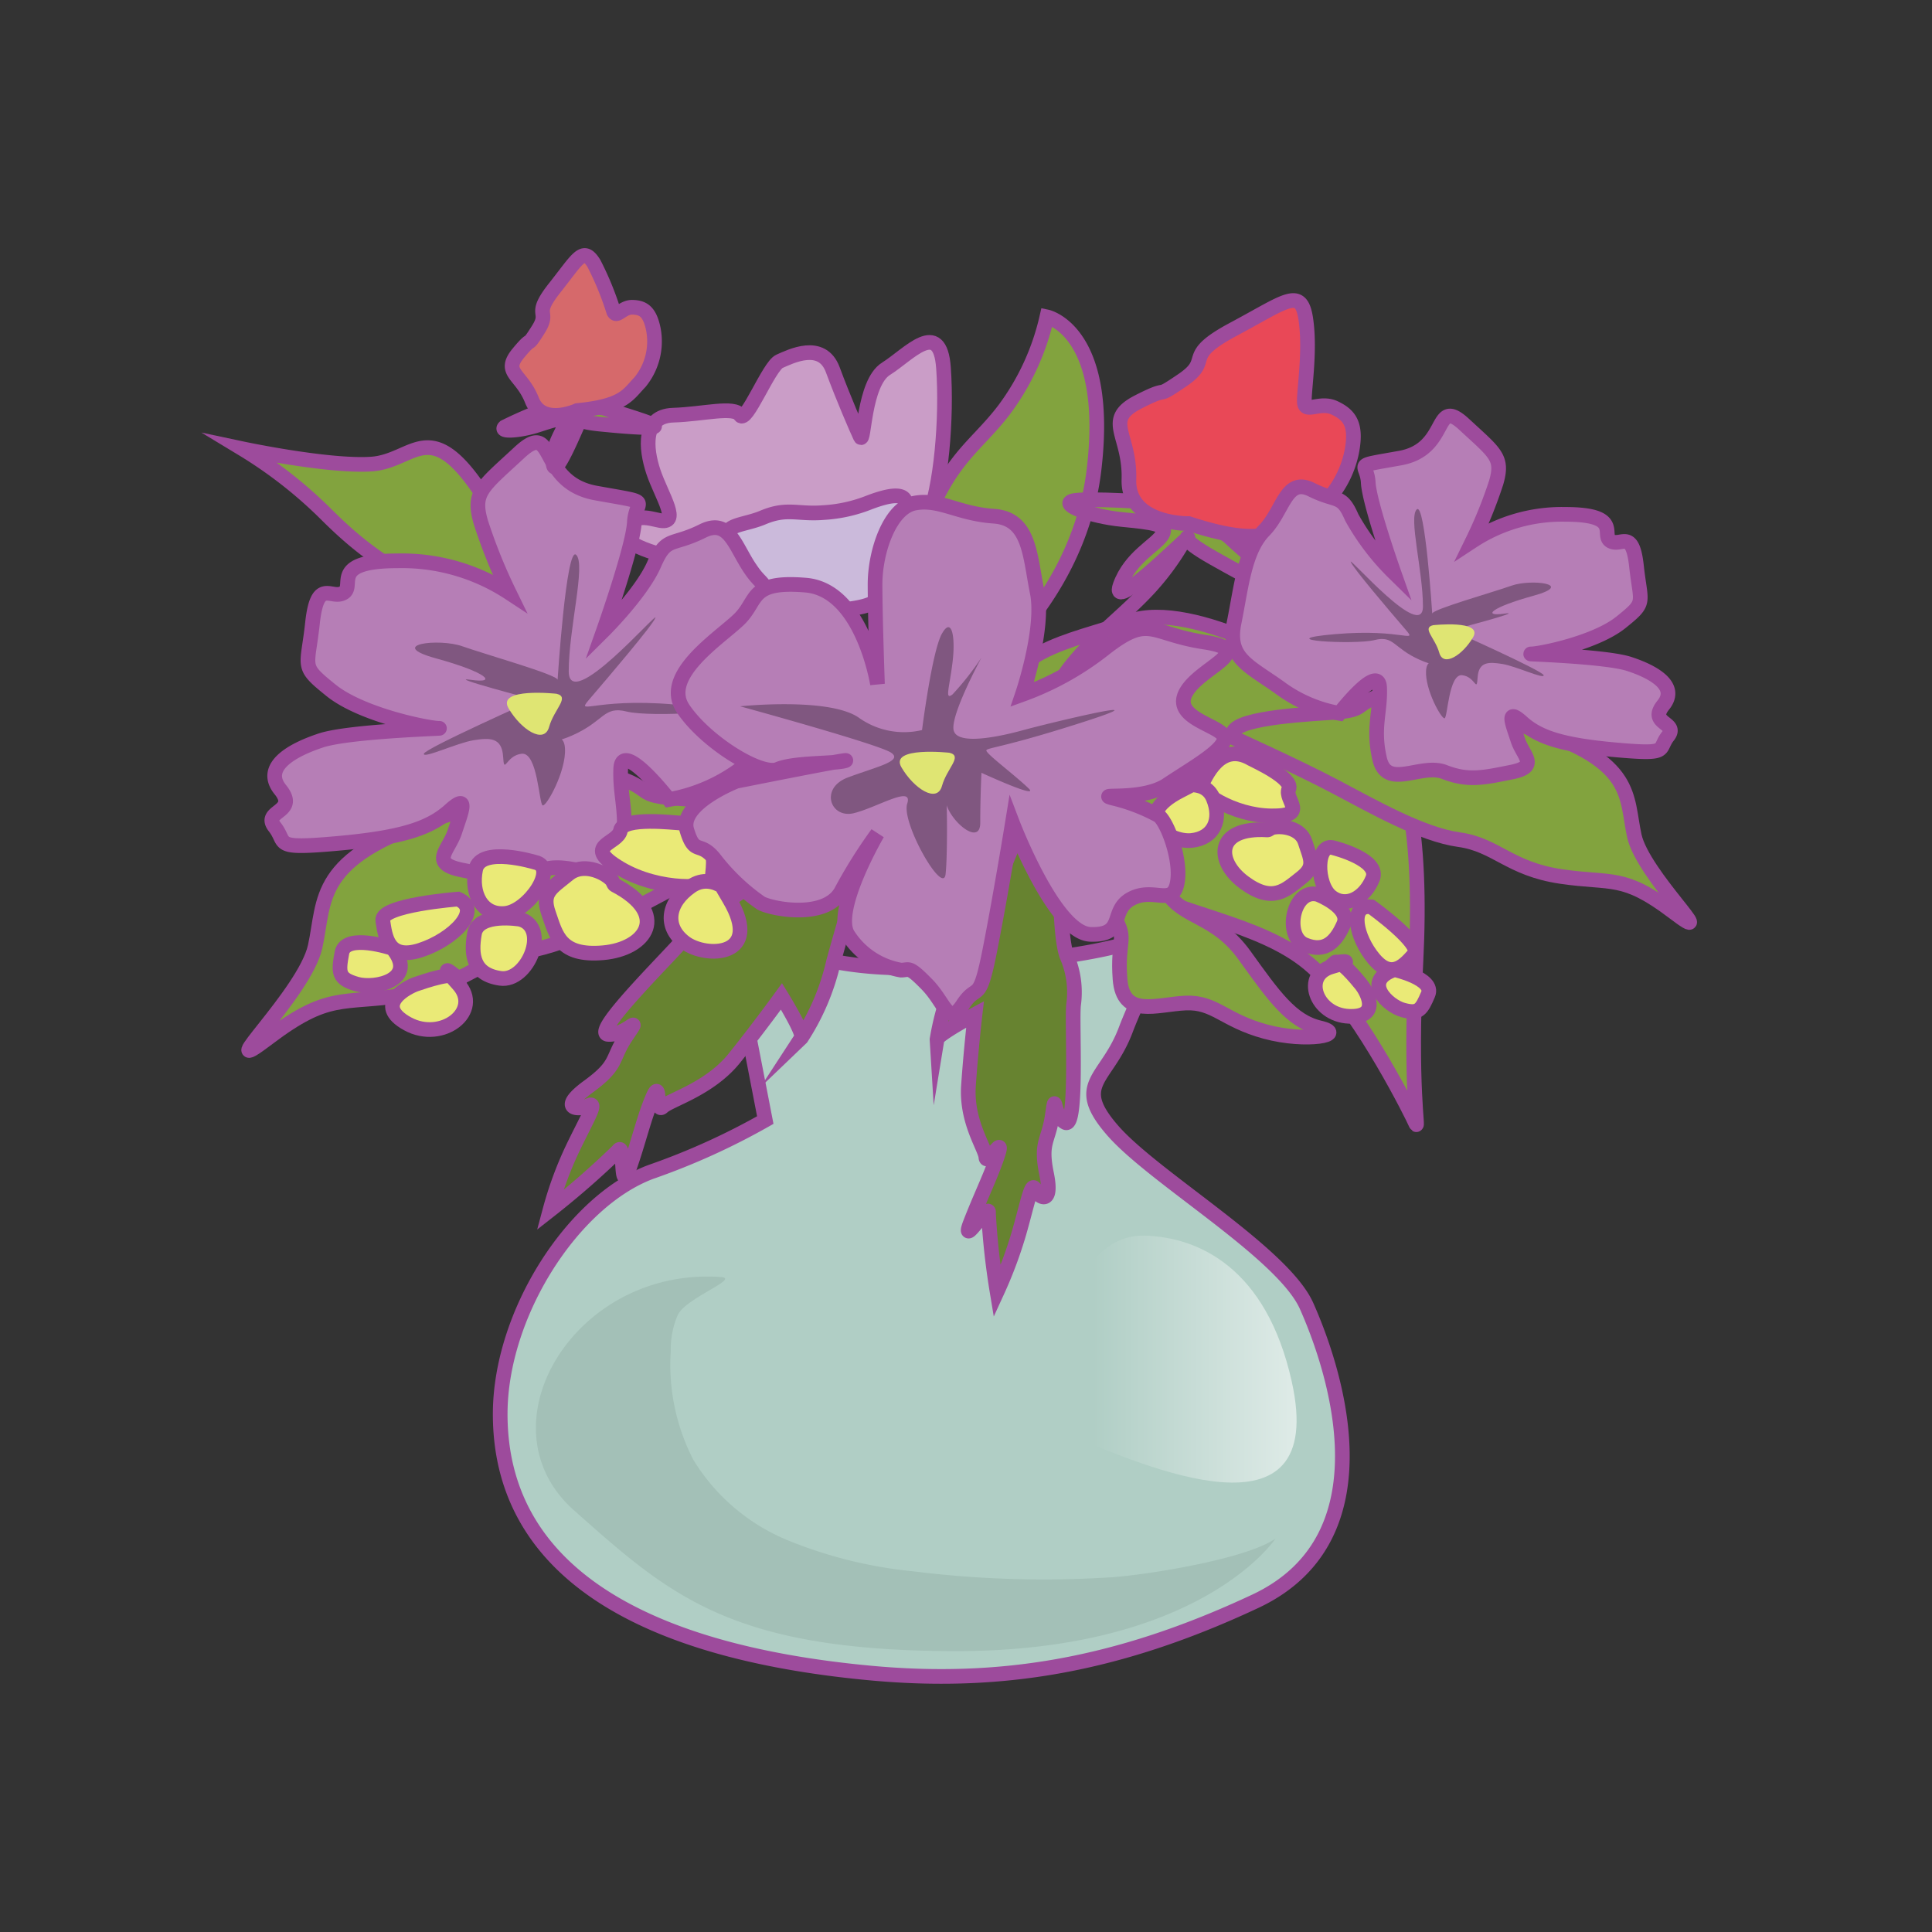 <svg id="word" xmlns="http://www.w3.org/2000/svg" xmlns:xlink="http://www.w3.org/1999/xlink" viewBox="0 0 160 160"><rect x="0" y="0" width="160" height="160" fill="#333333" stroke="none"/><defs><style>.cls-1{fill:#82a33e;}.cls-1,.cls-10,.cls-11,.cls-12,.cls-13,.cls-14,.cls-2,.cls-3,.cls-4,.cls-7{stroke:#9d4b9c;stroke-miterlimit:10;stroke-width:1.215px;}.cls-2{fill:#ca9dc7;}.cls-3{fill:#cbbadb;}.cls-4{fill:#b67eb6;}.cls-5{fill:#805780;}.cls-6{fill:#dfe573;}.cls-7{fill:#b0cec5;}.cls-8{opacity:0.59;fill:url(#linear-gradient);}.cls-9{fill:#a3c0b7;}.cls-10{fill:none;}.cls-11{fill:#e94857;}.cls-12{fill:#678330;}.cls-13{fill:#eaea77;}.cls-14{fill:#d6696b;}</style><linearGradient id="linear-gradient" x1="86.325" y1="112.555" x2="107.381" y2="112.555" gradientUnits="userSpaceOnUse"><stop offset="0.2" stop-color="#fff" stop-opacity="0"/><stop offset="1" stop-color="#fff"/></linearGradient></defs><path class="cls-1" d="M43.946,51.075s-2.408,2.15-7.358-1.254-6.391-4.045-9.673-7.327a37.027,37.027,0,0,0-6.848-5.331s7.059,1.5,10.666,1.272,4.859-4.252,9.341,2.7S46.168,50.405,43.946,51.075Z"/><path class="cls-2" d="M65.866,48.709s-5.06-1.39-9.059-2.258-5.631-1.78-4.815-2.616.572-1.228,2.53-.758.245-2.036-.408-3.994-.9-4.62,1.632-4.7,5.06-.783,5.55,0,2.366-4.072,3.264-4.463,3.509-1.723,4.407.7,1.959,4.856,2.285,5.56.245-4.463,2.122-5.638,4.465-4.229,4.762-.078S77.944,40.493,76.8,43.077s-2.693,3.446-5.059,4.229S67.664,49.648,65.866,48.709Z"/><path class="cls-3" d="M71.984,41.611a12.081,12.081,0,0,1-3.754.836c-2.2.181-3.02-.445-5.06.416s-4.465.405-1.7,3.453.886,4.675,5.293,4.409,5.975-.467,6.415-1.815,1.746-5.42,1.5-5.655S76.717,39.811,71.984,41.611Z"/><path class="cls-1" d="M65.863,68.675S59.7,71.45,55.872,73.469s-8.676,4.793-12.357,5.3-4.995,2.9-10.122,3.658-6.179-.252-11.174,3.532S25.242,82.3,26.1,78.388s-.066-7.316,10.056-10.6,10.911-4.667,14.592-3.532,1.578,1.64,5.653,1.892S67.046,66.909,65.863,68.675Z"/><path class="cls-4" d="M42.179,49.1a16.186,16.186,0,0,0-9.226-2.656c-5.741,0-3.486,2.066-4.511,2.656s-2.153-1.3-2.563,2.5-1.025,3.508,1.538,5.571,8.1,3.144,8.919,3.144-7.381.227-9.739,1-4.921,2.174-3.383,4.08-1.548,1.709-.466,3.086-.252,1.852,5.181,1.369,7.689-1.27,9.329-2.746.923.2.41,1.771-2.152,2.627.615,3.182,4.306.92,6.664,0,5.741,1.809,6.458-1.326-.1-4.621,0-7.075S55.4,66.214,55.4,66.214a14.039,14.039,0,0,0,5.95-2.563c3.178-2.258,5.228-2.94,4.511-6.484s-1.025-7.126-2.973-9.123-2.153-5.341-4.716-4.062-2.973.393-4,2.754-4.2,5.509-4.2,5.509,2.46-6.953,2.563-8.985,1.743-1.541-3.178-2.426-3.28-6.2-6.356-3.345-3.9,3.278-3.178,5.771A44.749,44.749,0,0,0,42.179,49.1Z"/><path class="cls-5" d="M46.177,56.3c0-.419-5.946-2.092-7.894-2.78s-6.355-.144-2.152,1.01S41.256,56.626,39,56.3s5.257,1.646,5.257,1.646-9.05,4.031-9.153,4.475,2.768-.9,4.1-1.115,2.358-.258,2.46,1.339.205-.078,1.538-.224,1.435,4.182,1.743,4.281,1.948-2.832,1.845-4.712-2.05.088.615-1.092,2.563-2.46,4.511-1.968,10.764,0,3.9-.59-8.3,1.082-6.868-.59,5.126-6,5.331-6.591S47.1,59.131,47.1,55.59s1.435-8.854.615-9.641S46.177,56.3,46.177,56.3Z"/><path class="cls-6" d="M46.09,57.455s-5-.553-3.973,1.207,2.948,3.012,3.358,1.537S47.226,57.727,46.09,57.455Z"/><path class="cls-7" d="M59.956,75.1s3.944,5.424,16.3,5.045,20.113-2.144,21.3-4.162-2.76,5.171-4.338,9.334-4.469,4.415-1.052,8.326,14.066,10.092,16.038,14.507,7.323,19.036-4.245,24.46-21.3,6.929-31.906,5.941c-19.481-1.817-30.629-8.81-30.629-21.445,0-8.326,6.047-17.66,12.488-20.057a57.292,57.292,0,0,0,9.465-4.289Z"/><path class="cls-1" d="M83.342,59.142s3.155-6.055,4.864,2.649-.132,8.956,5.258,11.605,11.831,3.28,15.644,7.064,7.887,11.984,8.15,12.615-.526-3.028,0-13.372-.657-17.912-4.338-21.066-14.2-8.981-19.324-7.2S82.705,53.917,83.342,59.142Z"/><path class="cls-8" d="M88.746,107.775s-5.529,8.941.123,11.211,21.219,9.3,18.1-4.607c-2.1-9.379-7.7-11.922-12.174-12.048S88.746,107.775,88.746,107.775Z"/><path class="cls-9" d="M59.7,105.758c1.625.115-2.849,1.709-3.557,3.117a7.116,7.116,0,0,0-.593,3.008,17.183,17.183,0,0,0,1.87,9.013,16.53,16.53,0,0,0,7.885,6.69,36.893,36.893,0,0,0,10.336,2.545,86.99,86.99,0,0,0,16.286.5c2.987-.189,11.3-1.512,13.706-3.215,0,0-6.157,9.385-26.672,9.324-18.511-.055-23.534-4.662-31.419-11.655S47.574,104.9,59.7,105.758Z"/><path class="cls-1" d="M79.5,56.95s-7.119.17-4.334-9.372,5.244-10.015,8.015-13.671a20.36,20.36,0,0,0,3.52-7.664s5.276,1.1,3.9,12.661S79.5,56.95,79.5,56.95Z"/><path class="cls-1" d="M88.864,73.454s-.308-2.8,3.047-2.177,3.379.466,4.745,2.644,4.015,1.867,6.42,5.211,3.871,5.445,6.218,5.99-1.059,1.244-4.5.311-4.19-2.476-6.614-2.366S93,84.344,92.755,81.077s.648-3.2-.487-5.141S90.08,71.743,88.864,73.454Z"/><path class="cls-10" d="M86.9,63.652c-1.266-2.753-.125-6.031,1.756-8.439s4.434-4.249,6.51-6.5a21.744,21.744,0,0,0,5.688-16.225"/><path class="cls-1" d="M96.344,41.648s-6.6-.471-7.553-.153,1.57,1.269,4.091,1.523,3.9.374,3.38,1.261-2.642,1.821-3.5,4.2,5.225-3.7,5.565-3.889-1.125-.229,2.19,1.641,6.718,3.662,6.471,3.064-4.3-3.939-5.139-4.771S96.344,41.648,96.344,41.648Z"/><path class="cls-11" d="M98.441,43.361s-5.061.086-4.948-3.652-2.166-4.915.77-6.421,1.094-.058,3.67-1.811-.134-1.887,4.225-4.214,5.581-3.521,5.981-.847-.163,5.916-.117,6.891,1.283-.107,2.513.479,1.851,1.363,1.406,3.652a8.436,8.436,0,0,1-4.406,5.814C105.383,44.131,104.342,45.286,98.441,43.361Z"/><path class="cls-12" d="M66.355,69.038s-3.9,4.328-5.74,5.312A9.008,9.008,0,0,0,57.027,77.3c-.821,1.18-8.2,8.263-6.664,8.362s2.871-1.869,1.538.1-.615,2.361-3.178,4.23-.82,1.967,0,1.574-.125,1.082-1.344,3.64a30.108,30.108,0,0,0-1.834,5.017A70.347,70.347,0,0,0,51.183,95.3c.615-.885.1,3.836.923,1.476s1.23-4.23,1.948-5.9.2,1.377.82.787,3.895-1.475,5.946-4.033,3.9-5.115,3.9-5.115,1.948,3.148,1.64,3.443a19.409,19.409,0,0,0,2.666-6.3c1.332-4.919,3.588-11.992,3.588-11.992Z"/><path class="cls-13" d="M44.311,71.409s-4.51-1.378-4.92.59.512,3.849,2.46,3.646S46.247,71.811,44.311,71.409Z"/><path class="cls-13" d="M37.941,74.458S31.5,74.95,31.7,76.229s.391,3.344,3.117,2.459S39.978,75.343,37.941,74.458Z"/><path class="cls-13" d="M43.081,76.13s-3.472-.59-3.786,1.181-.109,3.392,2.146,3.712S45.557,76.816,43.081,76.13Z"/><path class="cls-13" d="M37.941,81.023c-.19-.663-2.753.232-3.471.473s-3.588,1.717-.717,3.291,6.225-1.073,4.188-3.291S37.941,81.023,37.941,81.023Z"/><path class="cls-13" d="M32.5,78.538s-3.875-1.291-4.183.364-.307,2.156,1.23,2.594S34.634,81.142,32.5,78.538Z"/><path class="cls-13" d="M50.923,73.3c-.13-.068-.14-.3-.308-.469-.7-.682-2.381-1.389-3.536-.439-1.435,1.181-2.255,1.518-1.64,3.268s.923,3.555,4.511,3.242S55.485,75.683,50.923,73.3Z"/><path class="cls-13" d="M56.2,68.149c-.28,0-4.613-.532-4.818.626s-3.28,1.22,0,3.156,7.577,1.642,7.582.953S59.914,68.205,56.2,68.149Z"/><path class="cls-13" d="M61.021,74.458s-1.844-2.409-3.792-1.057-2.256,3.339-.513,4.658,6.546,1.219,3.683-3.6S61.021,74.458,61.021,74.458Z"/><path class="cls-1" d="M46.176,33.548A35.148,35.148,0,0,0,41.8,35.364c-.468.423,1.216.333,2.728-.157s2.332-.768,2.253-.128-1.068,1.712-.971,3.294,2.088-3.441,2.236-3.637-.7.152,1.664.39,4.765.41,4.476.129-3.446-1.178-4.133-1.445A22.573,22.573,0,0,0,46.176,33.548Z"/><path class="cls-14" d="M47.8,34s-2.887,1.325-3.745-.85-2.46-2.277-1.145-3.882.614-.31,1.661-1.966-.543-1.05,1.386-3.485,2.337-3.429,3.228-2a24.943,24.943,0,0,1,1.635,3.988c.268.548.711-.385,1.562-.359s1.4.317,1.711,1.744A5.325,5.325,0,0,1,53,31.647C51.984,32.7,51.671,33.62,47.8,34Z"/><path class="cls-1" d="M102.206,61.126s5.133,2.312,8.326,3.995,7.23,3.994,10.3,4.415,4.163,2.418,8.435,3.049,5.149-.211,9.312,2.943-2.52-3.049-3.232-6.307.055-6.1-8.381-8.831-9.092-3.89-12.16-2.943-1.314,1.366-4.711,1.576S101.22,59.654,102.206,61.126Z"/><path class="cls-4" d="M121.943,44.81a13.491,13.491,0,0,1,7.689-2.213c4.784,0,2.9,1.721,3.759,2.213s1.794-1.082,2.136,2.083.854,2.923-1.282,4.642-6.749,2.621-7.432,2.621,6.151.189,8.116.832,4.1,1.812,2.819,3.4,1.289,1.424.388,2.572.21,1.543-4.318,1.141-6.407-1.059-7.774-2.289-.769.164-.342,1.476,1.794,2.189-.513,2.652-3.588.767-5.553,0-4.784,1.507-5.382-1.1.086-3.851,0-5.9-3.328,2.136-3.328,2.136a11.7,11.7,0,0,1-4.959-2.136c-2.648-1.881-4.357-2.45-3.759-5.4s.855-5.938,2.478-7.6,1.794-4.451,3.93-3.386,2.477.328,3.331,2.3a20.177,20.177,0,0,0,3.5,4.591s-2.05-5.794-2.136-7.488-1.452-1.284,2.649-2.022,2.734-5.165,5.3-2.787,3.247,2.732,2.649,4.809A37.212,37.212,0,0,1,121.943,44.81Z"/><path class="cls-5" d="M118.611,50.817c0-.35,4.955-1.744,6.578-2.318s5.3-.12,1.794.842-4.271,1.744-2.392,1.476-4.38,1.371-4.38,1.371,7.541,3.359,7.627,3.729-2.307-.753-3.418-.929-1.964-.215-2.05,1.116-.171-.065-1.281-.187-1.2,3.486-1.453,3.568-1.623-2.36-1.537-3.927,1.708.074-.513-.91-2.136-2.05-3.759-1.64-8.97,0-3.246-.492,6.919.9,5.723-.492-4.271-5-4.442-5.492,5.98,6.64,5.98,3.689-1.2-7.378-.512-8.034S118.611,50.817,118.611,50.817Z"/><path class="cls-6" d="M118.683,51.776s4.166-.462,3.311,1-2.456,2.511-2.8,1.281S117.737,52,118.683,51.776Z"/><path class="cls-13" d="M110.49,70.23s3.816.96,3.19,2.521-2.149,2.49-3.426,1.514S108.941,69.685,110.49,70.23Z"/><path class="cls-13" d="M113.558,75.1s4.308,3.1,3.57,3.917-1.83,2.187-3.338.4S111.713,74.854,113.558,75.1Z"/><path class="cls-13" d="M109.162,74.08s2.719,1.071,2.117,2.452-1.5,2.434-3.236,1.7S107.1,73.5,109.162,74.08Z"/><path class="cls-13" d="M110.507,79.724c.442-.385,1.831,1.342,2.224,1.819s1.728,2.744-1.024,2.624-3.884-3.419-1.42-4.11S110.507,79.724,110.507,79.724Z"/><path class="cls-13" d="M115.492,80.3s3.328.75,2.775,2.046-.785,1.65-2.072,1.3S112.78,81.223,115.492,80.3Z"/><path class="cls-13" d="M104.957,68.732c.122.008.239-.153.435-.2.806-.183,2.321.041,2.693,1.2.461,1.445.882,2.034-.364,3s-2.3,2.108-4.683.353S100.638,68.458,104.957,68.732Z"/><path class="cls-13" d="M103.633,62.847c.2.117,3.5,1.6,3.1,2.5s1.743,2.263-1.467,2.222-6.1-2.087-5.78-2.573S100.994,61.3,103.633,62.847Z"/><path class="cls-13" d="M97.309,65.227s2.418-.908,3.161.878.037,3.316-1.8,3.5-5.175-1.943-.92-4.111S97.309,65.227,97.309,65.227Z"/><path class="cls-12" d="M87.809,72.288s-.068,5.262.543,6.885a7.474,7.474,0,0,1,.562,4c-.177,1.328.368,10.386-.7,9.782s-.746-2.8-1.063-.6-1.023,2.2-.477,4.863-.652,1.969-.95,1.283-.571.938-1.319,3.566a35.569,35.569,0,0,1-1.83,4.906,59.154,59.154,0,0,1-.713-6.519c.133-1-2.382,3.083-1.492.793s1.749-4,2.289-5.679-.965,1.032-1.01.277S80,92.907,80.205,89.91s.543-5.9.543-5.9-3.171,1.7-3.148,2.077a21.814,21.814,0,0,1,2.059-6.318c2.1-4.6,4.894-11.374,4.894-11.374Z"/><path class="cls-4" d="M72.669,56.65s-1.231-7.8-5.946-8.191-3.9,1.279-5.536,2.853-6.458,4.623-4.613,7.378,6.454,5.607,7.84,5.017S69.183,63.267,70,63s-9.021,1.7-9.021,1.7-4.752,1.86-4.1,4.034,1.026.859,2.256,2.348a17.311,17.311,0,0,0,3.895,3.717c1.025.526,5.434,1.329,6.664-1.04a41.445,41.445,0,0,1,2.973-4.73s-3.691,6.3-2.461,8.361a6.525,6.525,0,0,0,4.408,2.952c.718,0,.615-.394,2.153,1.18s1.743,3.541,2.973,1.672S81.075,83.3,82,78.567s1.846-10.425,1.846-10.425,3.485,9.14,6.458,9.238,1.538-1.967,3.383-2.951,3.383.664,3.793-1.242-.82-5.152-1.538-5.644a15.077,15.077,0,0,0-3.793-1.449c-1.537-.42,2.461.269,4.511-1.108s4.921-2.952,4.716-3.935-4.306-1.532-3.178-3.668,6.048-3.527,1.537-4.209-4.51-2.354-8.2.5a24.318,24.318,0,0,1-6.868,3.839s1.845-5.413,1.23-8.463-.615-6.1-3.588-6.3-4.511-1.477-6.561-1.083-3.28,3.994-3.28,6.719S72.669,56.65,72.669,56.65Z"/><path class="cls-5" d="M76.359,60.46s.82-6.492,1.64-7.968,1.149.25.882,2.388-.656,3.127,0,2.632a23.416,23.416,0,0,0,2.4-3.052s-2.566,4.722-2.308,6,3.641.591,5.793,0,12.405-3.049,4.716-.59-8.1,1.968-7.689,2.46,2.358,1.967,3.383,2.951S81.28,64,81.28,64s-.1,1.985-.1,4.14-2.973-.545-2.87-2.048.2,4.47,0,6.3-3.691-4.265-3.178-5.838-2.46.3-4.408.786-2.871-2.065-.513-2.951,4.613-1.356,3.588-2.055S61.29,58.493,61.29,58.493s7.483-.787,9.892.984A6.442,6.442,0,0,0,76.359,60.46Z"/><path class="cls-6" d="M78.627,62.34s-5-.553-3.974,1.207,2.949,3.013,3.359,1.537S79.762,62.612,78.627,62.34Z"/></svg>